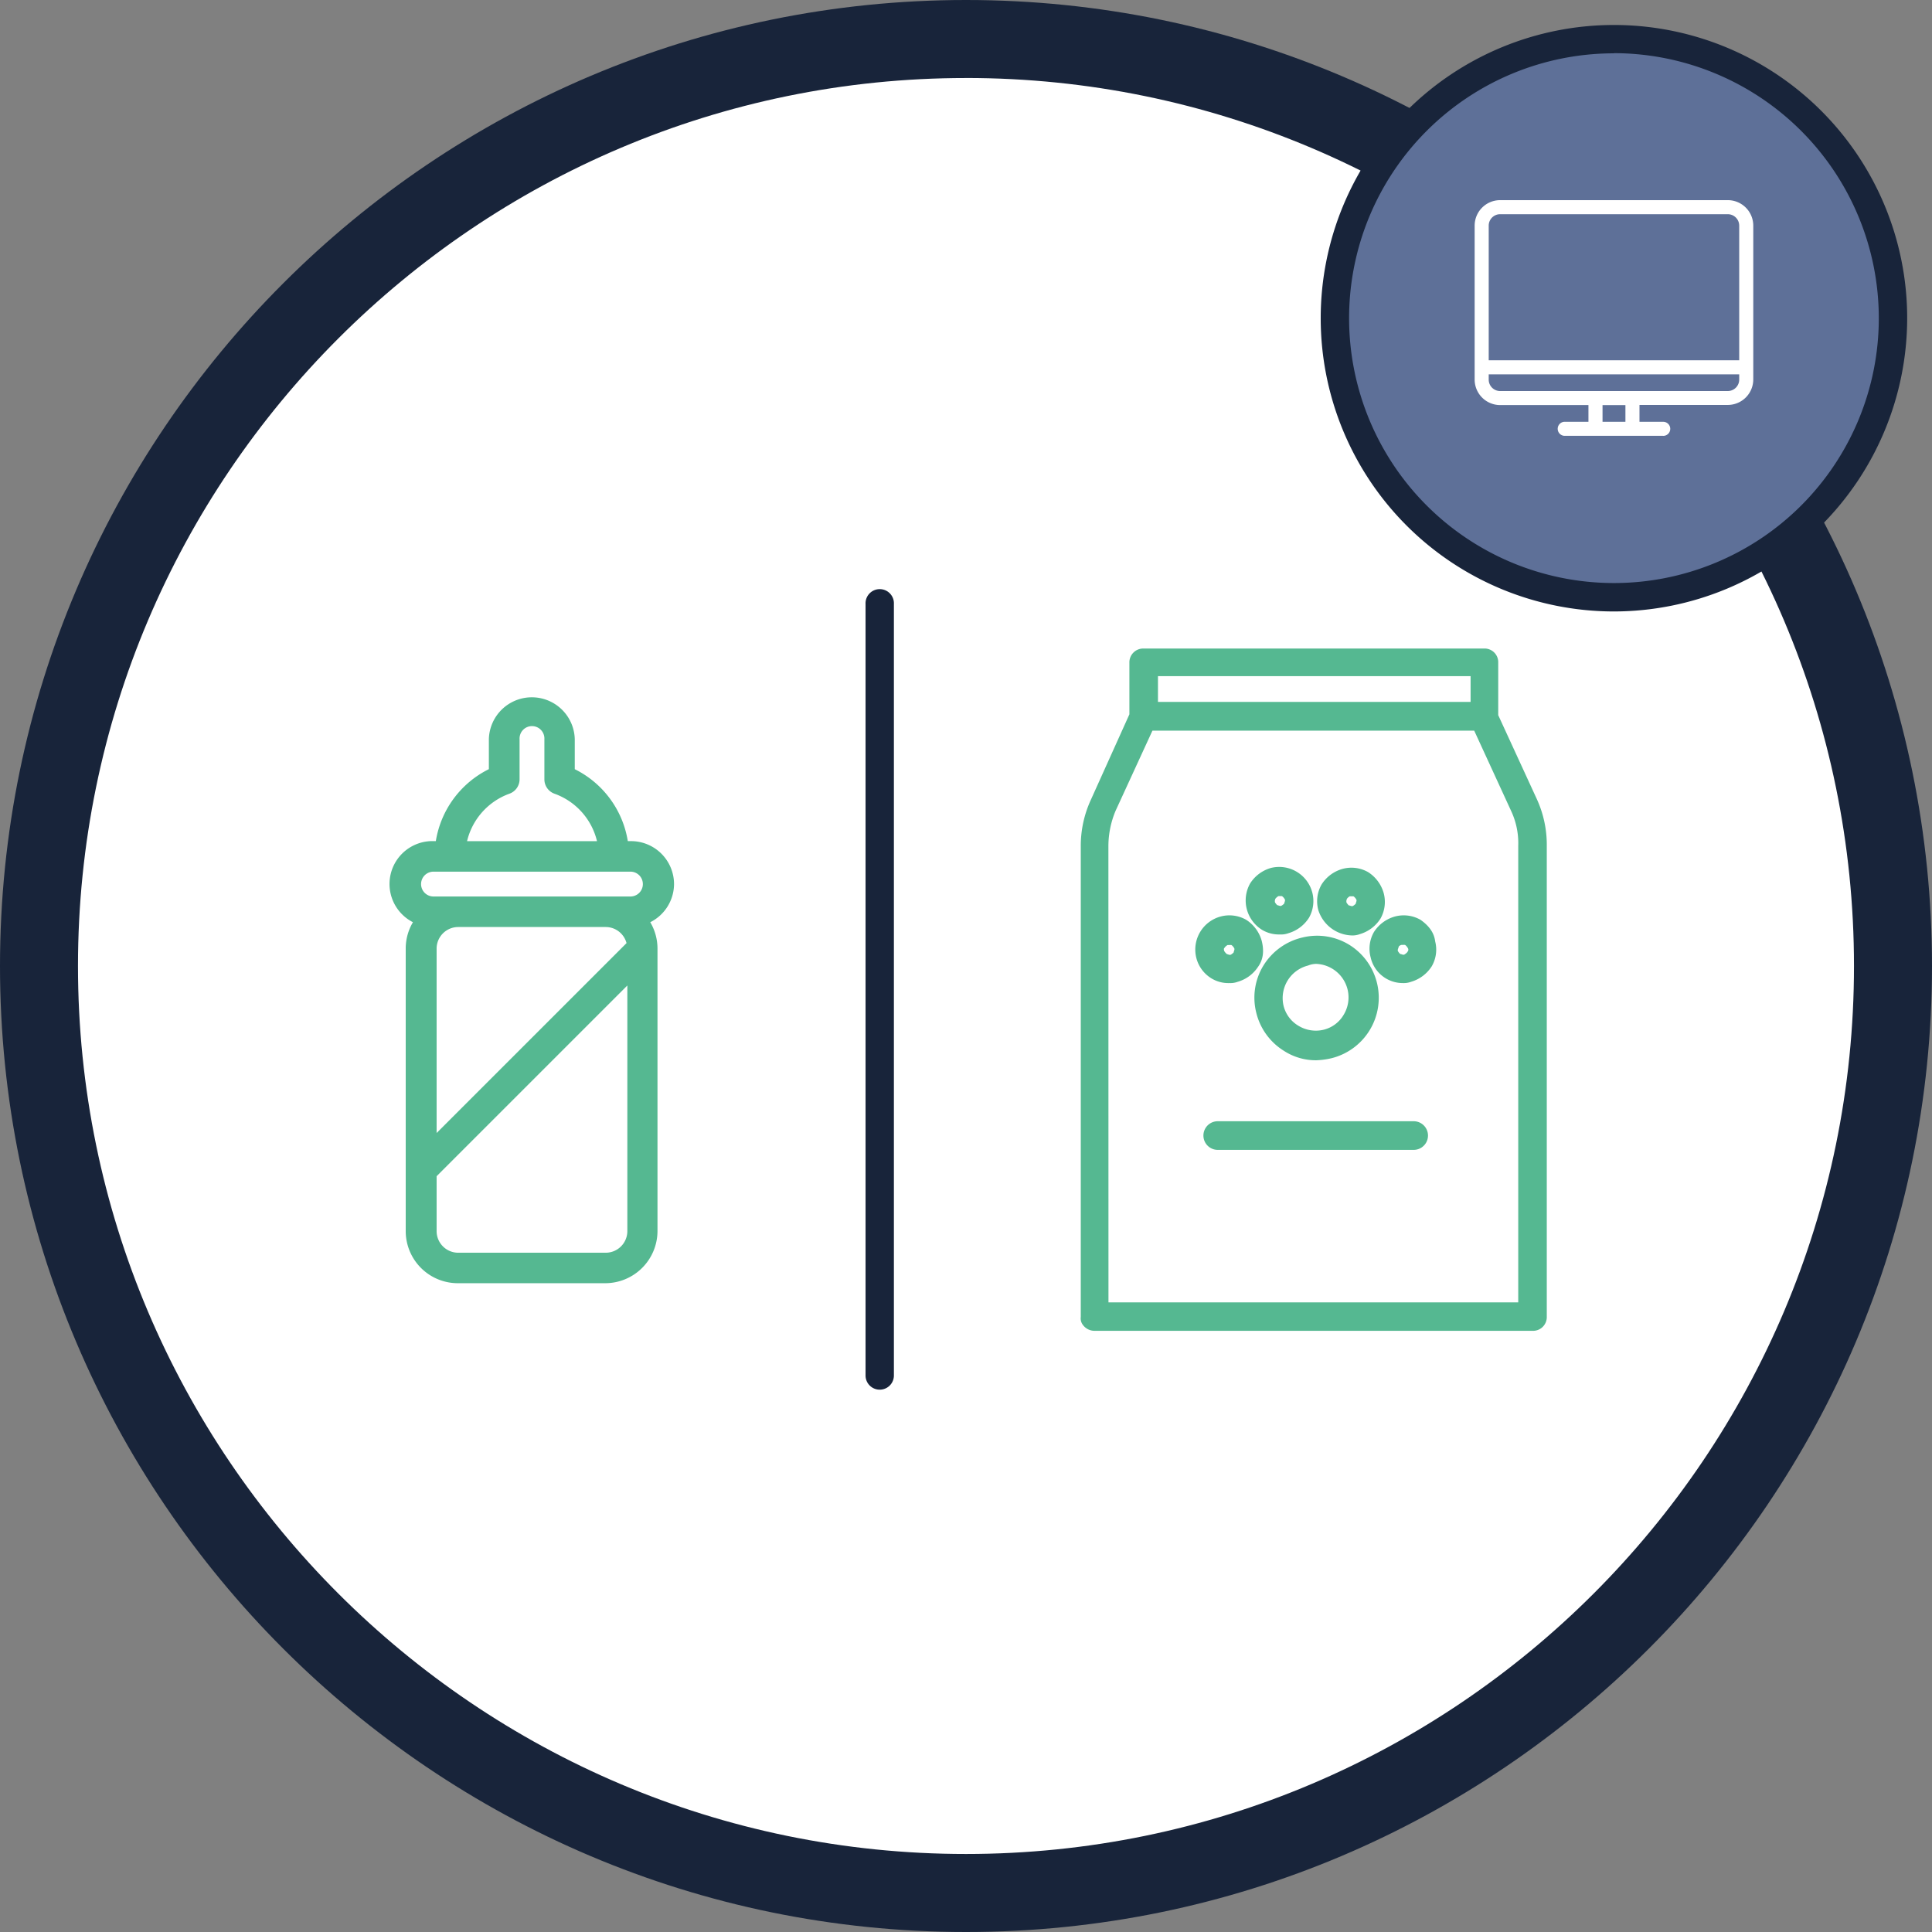 <svg id="Base" xmlns="http://www.w3.org/2000/svg" viewBox="0 0 590.86 590.86"><rect x="0" y="0" width="590.86" height="590.86" fill="#808080" stroke="none"/><defs><style>.cls-1{fill:#fff;}.cls-2{fill:#18243a;}.cls-3{fill:#5e7098;}.cls-4{fill:#55b891;}</style></defs><circle class="cls-1" cx="295.43" cy="295.43" r="283.51"/><path class="cls-2" d="M295.43,590.86C132.53,590.86,0,458.33,0,295.43S132.53,0,295.43,0,590.86,132.53,590.86,295.43,458.33,590.86,295.43,590.86Zm0-567c-149.75,0-271.58,121.83-271.58,271.58S145.68,567,295.43,567,567,445.18,567,295.43,445.18,23.85,295.43,23.85Z"/><circle class="cls-3" cx="493.59" cy="97.27" r="85.35"/><path class="cls-2" d="M493.59,187a89.68,89.68,0,1,1,89.68-89.68A89.78,89.78,0,0,1,493.59,187Zm0-170.69a81,81,0,1,0,81,81A81.1,81.1,0,0,0,493.59,16.26Z"/><path class="cls-1" d="M535.93,69v47.05a7.55,7.55,0,0,1-7.53,7.52H501.12v5.65h7.53a1.88,1.88,0,0,1,0,3.76H478.54a1.88,1.88,0,1,1,0-3.76h7.52v-5.65H458.78a7.55,7.55,0,0,1-7.53-7.52V69a7.55,7.55,0,0,1,7.53-7.52H528.4A7.55,7.55,0,0,1,535.93,69ZM455,110.44h77.15V69a3.78,3.78,0,0,0-3.77-3.76H458.78A3.77,3.77,0,0,0,455,69Zm42.33,13.17h-7.52v5.65h7.52Zm34.82-9.41H455v1.89a3.77,3.77,0,0,0,3.76,3.76H528.4a3.78,3.78,0,0,0,3.77-3.76Z"/><path class="cls-1" d="M508.65,133.29H478.54a2.15,2.15,0,0,1,0-4.3h7.25v-5.11h-27a7.8,7.8,0,0,1-7.8-7.79V69a7.8,7.8,0,0,1,7.8-7.79H528.4A7.8,7.8,0,0,1,536.2,69v47.05a7.8,7.8,0,0,1-7.8,7.79h-27V129h7.26a2.15,2.15,0,1,1,0,4.3Zm-30.11-3.76a1.61,1.61,0,0,0,0,3.22h30.11a1.61,1.61,0,1,0,0-3.22h-7.8v-6.19H528.4a7.26,7.26,0,0,0,7.26-7.25V69a7.26,7.26,0,0,0-7.26-7.25H458.78A7.26,7.26,0,0,0,451.52,69v47.05a7.26,7.26,0,0,0,7.26,7.25h27.56v6.19Zm19.09,0h-8.07v-6.19h8.07ZM490.1,129h7v-5.11h-7Zm38.3-8.87H458.78a4,4,0,0,1-4-4v-2.16h77.7v2.16A4,4,0,0,1,528.4,120.12Zm-73.11-5.64v1.61a3.49,3.49,0,0,0,3.49,3.49H528.4a3.5,3.5,0,0,0,3.5-3.49v-1.61Zm77.15-3.77h-77.7V69a4,4,0,0,1,4-4H528.4a4,4,0,0,1,4,4Zm-77.15-.54H531.9V69a3.5,3.5,0,0,0-3.5-3.49H458.78A3.49,3.49,0,0,0,455.29,69Z"/><path class="cls-4" d="M206.14,270.38A13.16,13.16,0,0,0,193,257.24h-1a29.82,29.82,0,0,0-16.22-22v-9.21a13.14,13.14,0,0,0-26.27,0v9.2a29.84,29.84,0,0,0-16.22,22h-1a13.12,13.12,0,0,0-6,24.81,15.73,15.73,0,0,0-2.21,8.05v86.41a15.94,15.94,0,0,0,15.94,15.94h45.12a16,16,0,0,0,15.94-15.94v-86.4a15.89,15.89,0,0,0-2.21-8.06A13.13,13.13,0,0,0,206.14,270.38Zm-50.33-27.65a4.68,4.68,0,0,0,3.09-4.4V226.06a3.8,3.8,0,1,1,7.59,0v12.29a4.66,4.66,0,0,0,3.09,4.39,20.47,20.47,0,0,1,13,14.51H142.84A20.47,20.47,0,0,1,155.81,242.73Zm-23.43,23.85H193a3.8,3.8,0,0,1,0,7.59H132.38a3.8,3.8,0,0,1,0-7.59Zm59.23,21.85-58.08,58.08v-56.4a6.61,6.61,0,0,1,6.6-6.6h45.12A6.59,6.59,0,0,1,191.61,288.43Zm-6.35,94.69H140.13a6.61,6.61,0,0,1-6.6-6.6v-16.8l58.33-58.33v75.13A6.62,6.62,0,0,1,185.26,383.12Z"/><path class="cls-4" d="M334.61,405.58H468.69a2.75,2.75,0,0,0,2.92-2.91v-144a32.17,32.17,0,0,0-2.92-13.7L456.74,219V202.71a2.75,2.75,0,0,0-2.91-2.91H349.77a2.75,2.75,0,0,0-2.92,2.91v16l-12,26.53A32.16,32.16,0,0,0,332,259V403C331.7,404.13,333.16,405.58,334.61,405.58Zm18.07-200.24h98.53v10.78H352.68Zm-15.15,53.34a29.31,29.31,0,0,1,2.33-11.37L351.52,222H451.79l11.66,25.36a24.86,24.86,0,0,1,2.33,11.37V399.75H337.53Z"/><path class="cls-4" d="M468.69,407H334.61a4.39,4.39,0,0,1-3.35-1.7,3.26,3.26,0,0,1-.73-2.52V259a33.68,33.68,0,0,1,3.05-14.32l11.82-26.22V202.71a4.23,4.23,0,0,1,4.37-4.37H453.83a4.18,4.18,0,0,1,4.37,4.37v16L470,244.37a33.57,33.57,0,0,1,3.05,14.31v144A4.19,4.19,0,0,1,468.69,407ZM349.77,201.25a1.32,1.32,0,0,0-1.46,1.46v16.35l-12.08,26.81a30.71,30.71,0,0,0-2.78,13.1V403.14l-.05.17a1.53,1.53,0,0,0,1.21.82H468.69a1.32,1.32,0,0,0,1.46-1.46v-144a30.6,30.6,0,0,0-2.78-13.09l-12.08-26.24V202.71a1.32,1.32,0,0,0-1.46-1.46Zm117.47,200H336.07V258.68a30.9,30.9,0,0,1,2.44-11.93l12.08-26.26H452.72l12,26.21a26,26,0,0,1,2.47,12ZM339,398.3H464.32V258.68A23.23,23.23,0,0,0,462.14,248l-11.29-24.55h-98.4l-11.27,24.51a28,28,0,0,0-2.2,10.76ZM452.66,217.58H351.23v-13.7H452.66Zm-98.52-2.92h95.61v-7.87H354.14Z"/><path class="cls-4" d="M385.62,309.39a17.66,17.66,0,0,0,7.87,10.79,16.37,16.37,0,0,0,9,2.62,22.59,22.59,0,0,0,4.37-.58,17.59,17.59,0,0,0,5-32.06,17.65,17.65,0,0,0-26.24,19.23Zm16.91-16a11.72,11.72,0,0,1,11.07,9,11.56,11.56,0,1,1-22.44,5.54h0a11.67,11.67,0,0,1,8.45-14A8.46,8.46,0,0,1,402.53,293.36Z"/><path class="cls-4" d="M402.53,324.26a17.91,17.91,0,0,1-9.85-2.87,19,19,0,0,1-8.47-11.64h0a18.82,18.82,0,0,1,2.17-14.44,19.07,19.07,0,0,1,12-8.61,18.8,18.8,0,0,1,14.17,2.19,19.05,19.05,0,0,1-5.33,34.74A23.79,23.79,0,0,1,402.53,324.26ZM387,309a16.14,16.14,0,0,0,7.22,9.9,15,15,0,0,0,8.27,2.4,20.66,20.66,0,0,0,4.07-.55,16.08,16.08,0,1,0-17.73-24A15.87,15.87,0,0,0,387,309Zm15.43,9.12a13.11,13.11,0,0,1-6.81-1.91,12.72,12.72,0,0,1-5.92-8,13.19,13.19,0,0,1,9.54-15.74,9.33,9.33,0,0,1,3.25-.63A13.2,13.2,0,0,1,415,302.14a13,13,0,0,1-1.57,9.75,12.74,12.74,0,0,1-8,5.92A12.91,12.91,0,0,1,402.47,318.16Zm.06-23.34a7,7,0,0,0-2.45.51,10.26,10.26,0,0,0-7.5,12.27,9.82,9.82,0,0,0,4.58,6.16,10.2,10.2,0,0,0,7.65,1.21,9.79,9.79,0,0,0,6.16-4.58,10.25,10.25,0,0,0,1.22-7.65,10.29,10.29,0,0,0-9.66-7.92Z"/><path class="cls-4" d="M371.34,298a8.58,8.58,0,0,0,4.66,1.16,5,5,0,0,0,2-.29,9.61,9.61,0,0,0,5.54-4.08c1.46-2,1.46-4.37.88-6.7a9.65,9.65,0,0,0-4.08-5.54,8.95,8.95,0,0,0-13.12,9.91A8.82,8.82,0,0,0,371.34,298Zm2-9a4.31,4.31,0,0,1,1.75-1.46H376a2.19,2.19,0,0,1,1.46.29,4.38,4.38,0,0,1,1.46,1.75,3.33,3.33,0,0,1-.29,2.34,4.36,4.36,0,0,1-1.75,1.45,3.29,3.29,0,0,1-2.33-.29,4.18,4.18,0,0,1-1.46-1.75A2.21,2.21,0,0,1,373.38,289Z"/><path class="cls-4" d="M376,300.65a9.93,9.93,0,0,1-5.4-1.37,10.29,10.29,0,0,1-4.76-6.44,10.47,10.47,0,0,1,7.48-12.55,10.35,10.35,0,0,1,7.78,1,11.19,11.19,0,0,1,4.77,6.45c.79,3.17.43,5.76-1.1,7.91a11.16,11.16,0,0,1-6.24,4.61A6.42,6.42,0,0,1,376,300.65Zm0-17.78a8.24,8.24,0,0,0-2,.25,7.51,7.51,0,0,0-5.35,9,7.38,7.38,0,0,0,3.39,4.63l0,0a7.14,7.14,0,0,0,3.91,1,4.8,4.8,0,0,0,1.39-.13l.3-.11A8.22,8.22,0,0,0,382.4,294c1-1.43,1.22-3.18.64-5.5a8.16,8.16,0,0,0-3.51-4.71A7.18,7.18,0,0,0,376,282.87Zm.09,12.05a5,5,0,0,1-1.71-.36l-.31-.11a5.59,5.59,0,0,1-2.3-2.48,3.74,3.74,0,0,1,.41-3.85,6,6,0,0,1,2.28-1.89l.3-.15H376a3.54,3.54,0,0,1,2.3.55,6,6,0,0,1,1.92,2.29,4.29,4.29,0,0,1-.1,3.14l-.11.31a5.7,5.7,0,0,1-2.48,2.3A4.48,4.48,0,0,1,376.11,294.92Zm-.95-3.18.19.07c.69.24.81.25,1.07.17a3.37,3.37,0,0,0,.91-.74l0-.14c.23-.66.26-.8.17-1.07a3.37,3.37,0,0,0-.73-.91l-.18-.11a6,6,0,0,0-.62,0h-.5a2.93,2.93,0,0,0-.82.66l-.27.37c-.08.08-.09.4.06.84A3.79,3.79,0,0,0,375.16,291.74Zm1.52-2.72Zm-.25-.16.12.09Z"/><path class="cls-4" d="M386.79,283.16a8.5,8.5,0,0,0,4.66,1.17,5,5,0,0,0,2-.29A9.7,9.7,0,0,0,399,280a8.87,8.87,0,0,0,.87-6.7,9,9,0,0,0-10.78-6.41,9.64,9.64,0,0,0-5.54,4.08,8.91,8.91,0,0,0-.87,6.7A8.82,8.82,0,0,0,386.79,283.16Zm2-9a4.23,4.23,0,0,1,1.75-1.45h.87a2.2,2.2,0,0,1,1.46.29,4.33,4.33,0,0,1,1.46,1.75,3.25,3.25,0,0,1-.3,2.33,4.29,4.29,0,0,1-1.74,1.46,3.33,3.33,0,0,1-2.34-.29,4.36,4.36,0,0,1-1.45-1.75A3.13,3.13,0,0,1,388.83,274.12Z"/><path class="cls-4" d="M391.45,285.78a10,10,0,0,1-5.4-1.36,10.59,10.59,0,0,1-3.73-14.23,11.16,11.16,0,0,1,6.45-4.77,10.47,10.47,0,0,1,12.55,7.48,10.36,10.36,0,0,1-1,7.78,11.18,11.18,0,0,1-6.32,4.73A6.42,6.42,0,0,1,391.45,285.78ZM391.23,268a7.62,7.62,0,0,0-1.76.21,8.13,8.13,0,0,0-4.7,3.52,7.47,7.47,0,0,0-.65,5.5,7.36,7.36,0,0,0,3.39,4.62l0,0a7.14,7.14,0,0,0,3.91,1,4.5,4.5,0,0,0,1.39-.14l.3-.11a8.16,8.16,0,0,0,4.71-3.51A7.51,7.51,0,0,0,391.23,268Zm.33,12a4.85,4.85,0,0,1-1.72-.37l-.31-.1a5.7,5.7,0,0,1-2.3-2.48,4.5,4.5,0,0,1,.3-3.64,5.72,5.72,0,0,1,2.4-2.11l.3-.15h1.22a3.54,3.54,0,0,1,2.3.55,6,6,0,0,1,1.92,2.3,4.2,4.2,0,0,1-.11,3.13l-.1.31a5.64,5.64,0,0,1-2.48,2.3A4.25,4.25,0,0,1,391.56,280.06Zm-1.43-5.28a1.73,1.73,0,0,0-.21,1.22,3.57,3.57,0,0,0,.73.91l.15,0c.68.24.8.26,1.06.17a3.29,3.29,0,0,0,.92-.73l0-.14c.23-.66.26-.8.17-1.07a3.24,3.24,0,0,0-.73-.91l-.18-.12H391A2.78,2.78,0,0,0,390.13,274.78Zm2-.62Zm-.25-.17.12.1Z"/><path class="cls-4" d="M413.31,284.62a5,5,0,0,0,2-.29,9.69,9.69,0,0,0,5.54-4.08,8.94,8.94,0,0,0,.88-6.71,9.66,9.66,0,0,0-4.09-5.54,9,9,0,0,0-6.7-.87,9.64,9.64,0,0,0-5.54,4.08,9,9,0,0,0-.87,6.7A9.65,9.65,0,0,0,413.31,284.62Zm-2.62-10.5a4.29,4.29,0,0,1,1.75-1.45h.87a2.19,2.19,0,0,1,1.46.29,4.25,4.25,0,0,1,1.46,1.75,3.3,3.3,0,0,1-.29,2.33,4.38,4.38,0,0,1-1.75,1.46,3.29,3.29,0,0,1-2.33-.29,4.3,4.3,0,0,1-1.46-1.75A3.13,3.13,0,0,1,410.69,274.12Z"/><path class="cls-4" d="M413.31,286.08a11.1,11.1,0,0,1-10.13-7.74,10.34,10.34,0,0,1,1-7.85,11.11,11.11,0,0,1,6.45-4.77,10.31,10.31,0,0,1,7.78,1,11.19,11.19,0,0,1,4.77,6.45,10.35,10.35,0,0,1-1,7.78,11.24,11.24,0,0,1-6.32,4.74A6.42,6.42,0,0,1,413.31,286.08Zm0-17.79a7.76,7.76,0,0,0-6.7,3.77,7.47,7.47,0,0,0-.65,5.5,8.18,8.18,0,0,0,7.33,5.6,4.47,4.47,0,0,0,1.39-.14l.3-.11a8.11,8.11,0,0,0,4.7-3.51,7.38,7.38,0,0,0,.65-5.5,8.13,8.13,0,0,0-3.51-4.71A7.08,7.08,0,0,0,413.33,268.29Zm.09,11.77a4.85,4.85,0,0,1-1.72-.37l-.3-.1a5.68,5.68,0,0,1-2.31-2.48,4.55,4.55,0,0,1,.29-3.64h0a5.72,5.72,0,0,1,2.4-2.11l.3-.15h1.22a3.54,3.54,0,0,1,2.3.55,6,6,0,0,1,1.92,2.3,4.26,4.26,0,0,1-.1,3.13l-.11.31a5.64,5.64,0,0,1-2.48,2.3A4.25,4.25,0,0,1,413.42,280.06ZM412,274.78a1.73,1.73,0,0,0-.21,1.22,3.57,3.57,0,0,0,.73.91l.15,0c.68.24.8.26,1.07.17a3.37,3.37,0,0,0,.91-.73l0-.15c.24-.68.26-.8.17-1.06a3.08,3.08,0,0,0-.73-.91l-.18-.12h-1.12A2.93,2.93,0,0,0,412,274.78Zm2-.62Zm-.25-.17.12.1Z"/><path class="cls-4" d="M433.72,282.58a8.94,8.94,0,0,0-6.71-.88,9.69,9.69,0,0,0-5.54,4.08,9,9,0,0,0-.87,6.71,8.67,8.67,0,0,0,8.45,6.7,5,5,0,0,0,2-.29,9.64,9.64,0,0,0,5.54-4.08,8.92,8.92,0,0,0,.88-6.7C437.21,285.78,435.76,284,433.72,282.58Zm-2,9.33a4.36,4.36,0,0,1-1.75,1.45,3.29,3.29,0,0,1-2.33-.29,4.18,4.18,0,0,1-1.46-1.75,3.3,3.3,0,0,1,.29-2.33c.29-.87,1.17-1.17,1.75-1.46h.87a2.19,2.19,0,0,1,1.46.29,4.38,4.38,0,0,1,1.46,1.75A2.31,2.31,0,0,1,431.68,291.91Z"/><path class="cls-4" d="M429.05,300.65a10.07,10.07,0,0,1-9.87-7.86,10.26,10.26,0,0,1,1-7.73,11.11,11.11,0,0,1,6.45-4.77,10.34,10.34,0,0,1,7.78,1l.12.08c2.64,1.89,4.08,4,4.39,6.55a10.15,10.15,0,0,1-1.05,7.6,11.24,11.24,0,0,1-6.32,4.74A6.42,6.42,0,0,1,429.05,300.65Zm.28-17.78a7.86,7.86,0,0,0-2,.25,8.13,8.13,0,0,0-4.71,3.51,7.47,7.47,0,0,0-.65,5.5,7.27,7.27,0,0,0,7,5.6,4.8,4.8,0,0,0,1.39-.13l.3-.11a8.17,8.17,0,0,0,4.7-3.52,7.37,7.37,0,0,0,.65-5.5,6.67,6.67,0,0,0-3.16-4.66A7.22,7.22,0,0,0,429.33,282.87Zm-.17,12.05a5.08,5.08,0,0,1-1.72-.36l-.31-.11a5.65,5.65,0,0,1-2.3-2.48,4.2,4.2,0,0,1,.11-3.13l.11-.31a3.8,3.8,0,0,1,2.26-2.2l.52-.25h1.22a3.54,3.54,0,0,1,2.3.55,6,6,0,0,1,1.92,2.29,3.79,3.79,0,0,1-.34,3.73,5.92,5.92,0,0,1-2.35,2A4.48,4.48,0,0,1,429.16,294.92Zm-.65-5.93c-.31.14-.65.31-.7.46l-.12.35c-.23.65-.26.79-.17,1.06a3.24,3.24,0,0,0,.73.91l.15,0c.68.23.8.26,1.07.17a3.57,3.57,0,0,0,.91-.73l.08-.15a.89.89,0,0,0,.12-1.07,3.37,3.37,0,0,0-.73-.91l-.18-.11a6,6,0,0,0-.62,0Zm1.22,0Zm-.25-.16.12.1Z"/><path class="cls-4" d="M432.55,344.37H372.21a2.92,2.92,0,0,0,0,5.83h60.34a2.92,2.92,0,1,0,0-5.83Z"/><path class="cls-4" d="M432.55,351.66H372.21a4.38,4.38,0,0,1,0-8.75h60.34a4.38,4.38,0,0,1,0,8.75Zm-60.34-5.83a1.46,1.46,0,0,0,0,2.91h60.34a1.46,1.46,0,1,0,0-2.91Z"/><path class="cls-2" d="M269.05,425a4.33,4.33,0,0,1-4.34-4.33V184.72a4.34,4.34,0,1,1,8.67,0V420.66A4.33,4.33,0,0,1,269.05,425Z"/></svg>